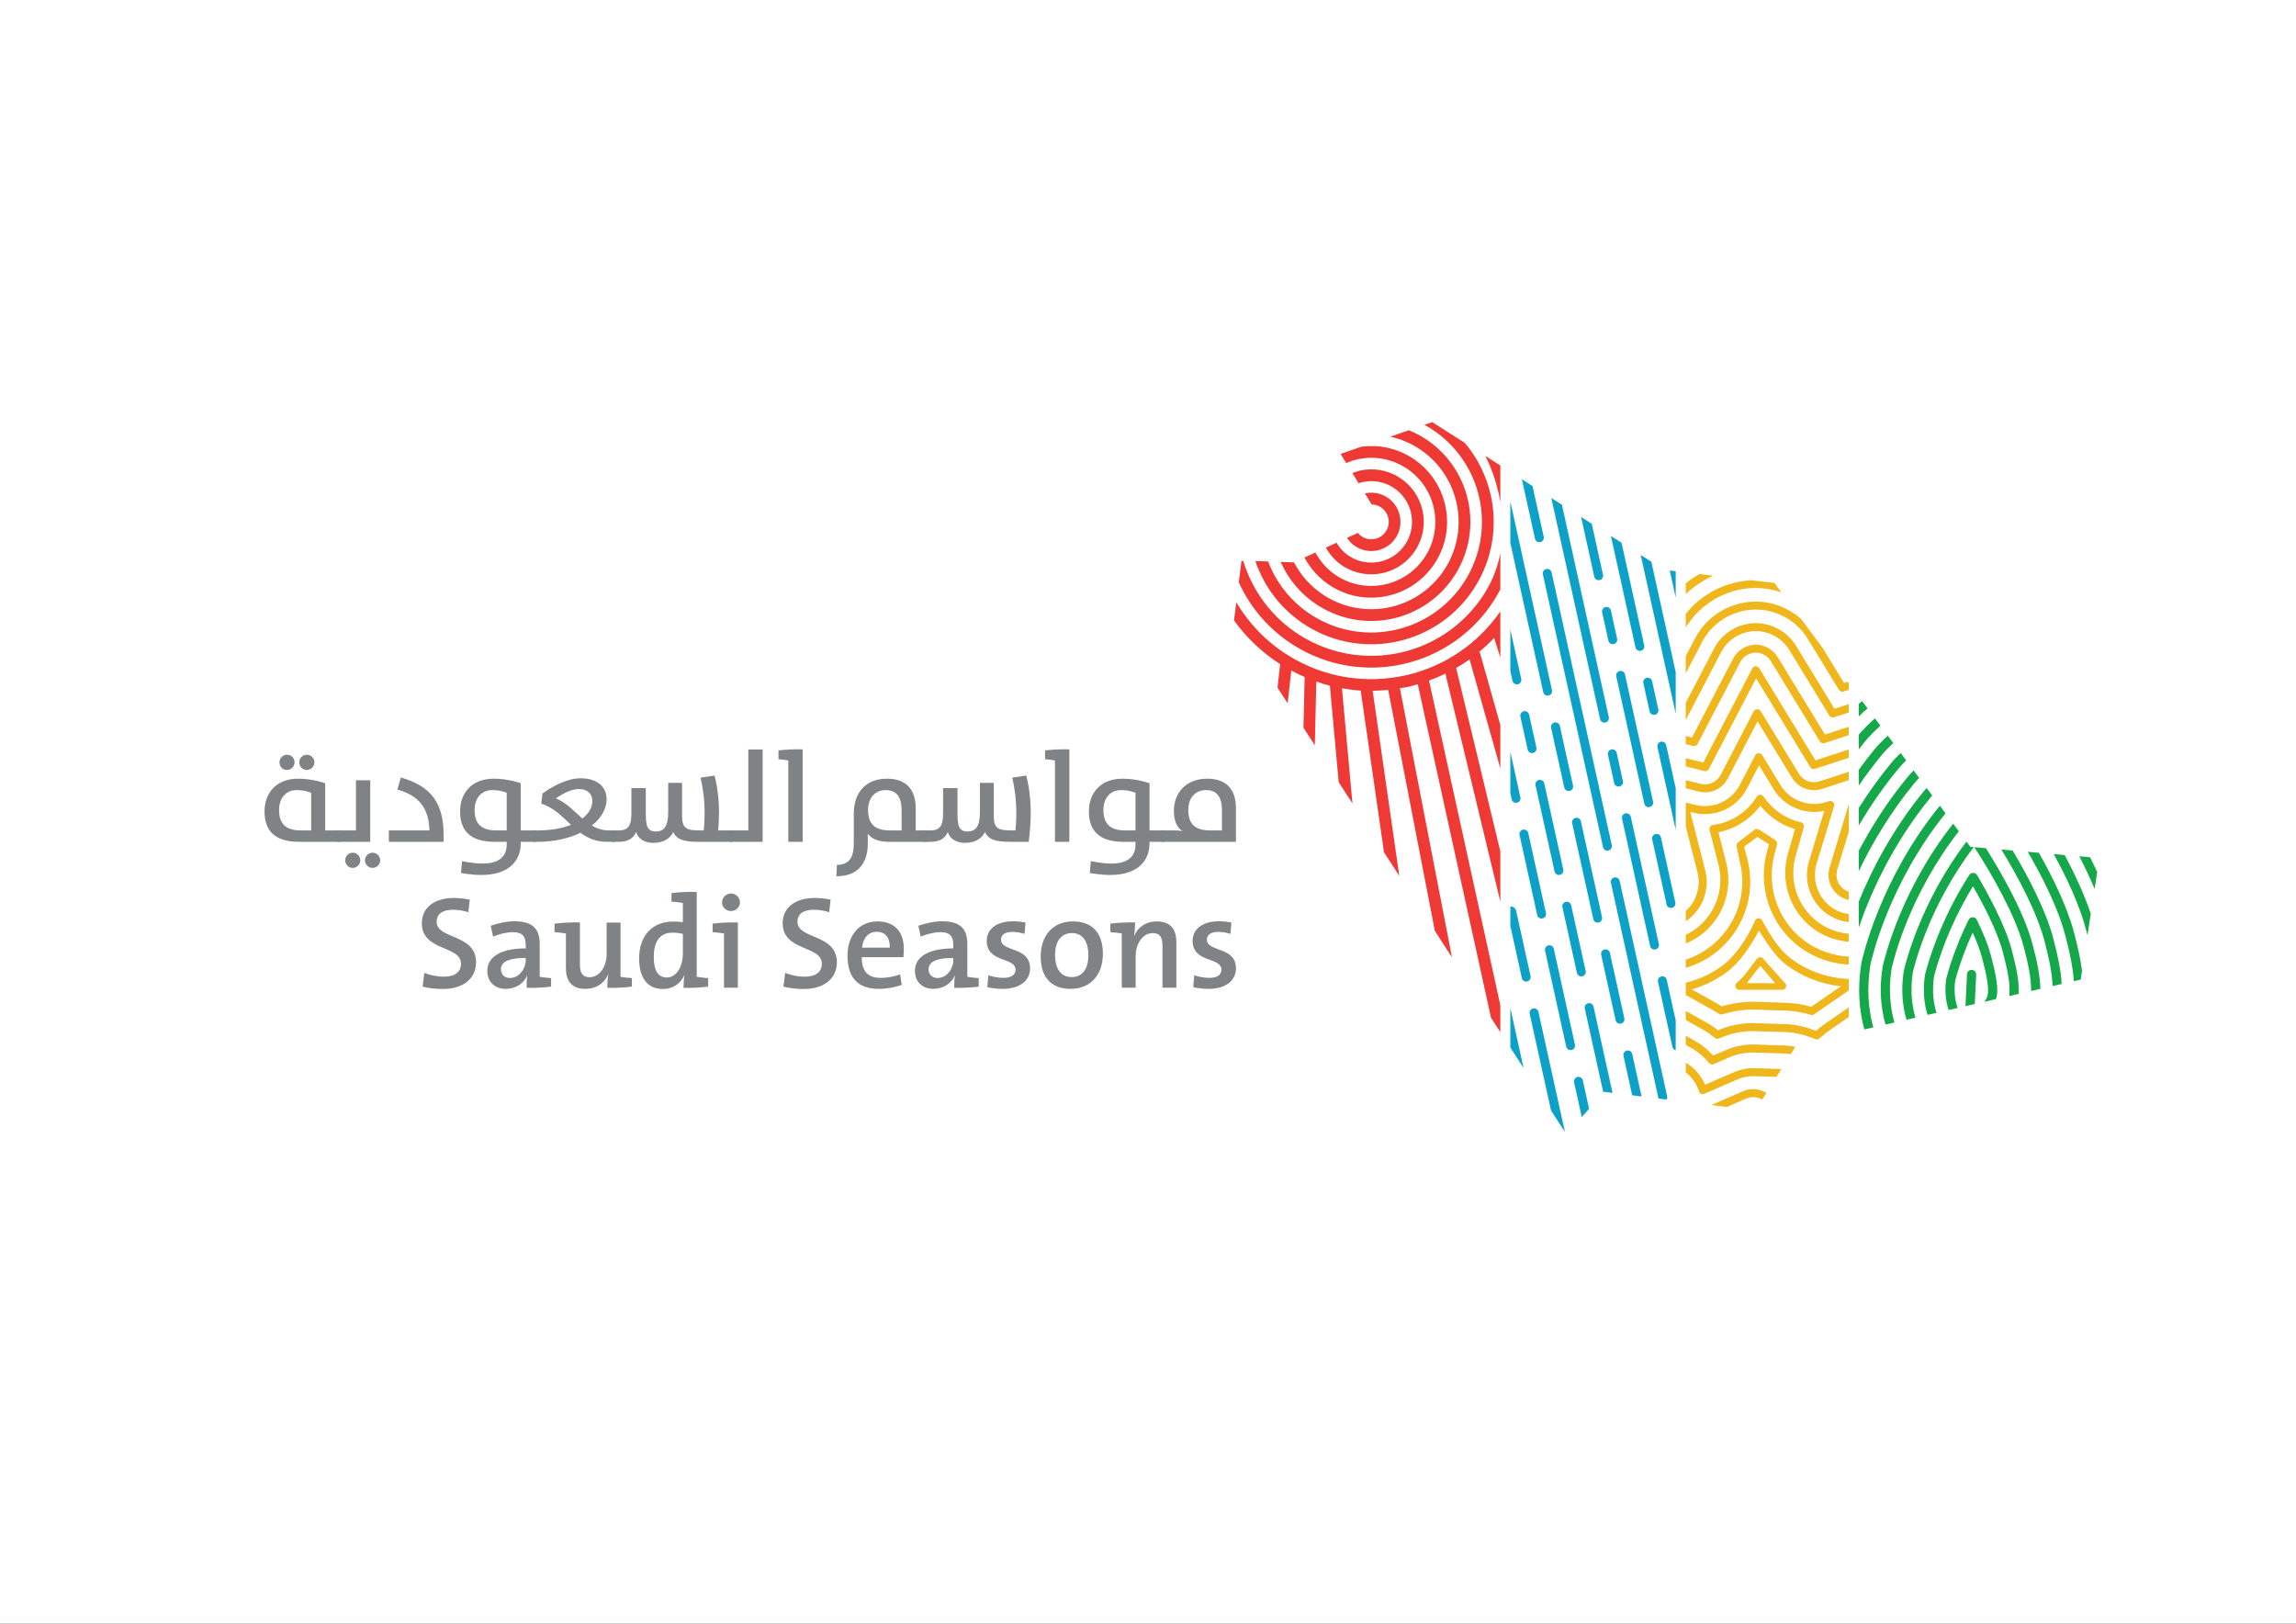 <?xml version="1.0" encoding="UTF-8"?>
<svg xmlns="http://www.w3.org/2000/svg" xmlns:xlink="http://www.w3.org/1999/xlink" width="841.89pt" height="595.276pt" viewBox="0 0 841.89 595.276" version="1.1">
<rect x="0" y="0" width="841.89" height="595.276" fill="#333333" stroke="none"/>
<g id="surface1">
<path style=" stroke:none;fill-rule:nonzero;fill:rgb(100%,100%,100%);fill-opacity:1;" d="M 0 595.277 L 841.891 595.277 L 841.891 0 L 0 0 Z M 0 595.277 "/>
<path style=" stroke:none;fill-rule:nonzero;fill:rgb(93.3%,22.4%,20.799%);fill-opacity:1;" d="M 493.621 169.75 C 494.898 169.207 496.215 168.75 497.562 168.438 C 503.406 167.082 509.781 167.973 515.281 171.418 C 520.777 174.855 524.355 180.191 525.707 186.055 C 527.043 191.902 526.172 198.285 522.734 203.781 C 519.293 209.281 513.93 212.852 508.09 214.207 C 502.23 215.551 495.859 214.668 490.367 211.227 C 486.824 209.012 484.18 205.965 482.312 202.543 L 478.316 204.387 C 480.523 208.543 483.801 212.199 488.082 214.883 C 494.578 218.945 502.117 219.996 509.039 218.395 C 515.98 216.809 522.305 212.566 526.379 206.062 C 530.445 199.555 531.5 192.016 529.887 185.078 C 528.305 178.156 524.066 171.836 517.566 167.762 C 511.867 164.199 505.387 162.945 499.211 163.762 L 491.566 166.414 "/>
<path style=" stroke:none;fill-rule:nonzero;fill:rgb(93.3%,22.4%,20.799%);fill-opacity:1;" d="M 479.016 229.367 C 489.512 235.938 501.691 237.633 512.883 235.055 C 524.078 232.48 534.289 225.637 540.867 215.129 C 547.441 204.625 549.133 192.445 546.555 181.254 C 544.973 174.383 541.77 167.887 537.105 162.367 L 525.164 154.758 L 522.262 155.762 C 522.965 156.148 523.664 156.504 524.352 156.93 C 533.844 162.875 540.039 172.105 542.352 182.215 C 544.676 192.328 543.156 203.348 537.207 212.844 C 531.266 222.336 522.027 228.527 511.906 230.852 C 501.809 233.191 490.793 231.656 481.301 225.715 C 473.523 220.852 468.023 213.785 464.984 205.844 L 460.297 205.676 C 460.309 205.691 460.312 205.711 460.316 205.723 L 460.508 205.82 L 460.355 205.816 C 463.562 215.238 469.906 223.668 479.016 229.367 "/>
<path style=" stroke:none;fill-rule:nonzero;fill:rgb(93.3%,22.4%,20.799%);fill-opacity:1;" d="M 547.867 233.879 L 550.137 241.055 L 550.137 224.152 C 541.68 236.352 529.301 244.398 515.746 247.512 C 501.367 250.824 485.73 248.656 472.23 240.207 C 464.188 235.172 457.855 228.457 453.312 220.824 L 452.594 226.609 L 452.59 226.609 L 452.488 227.434 L 452.57 227.562 C 457.004 233.715 462.645 239.145 469.406 243.477 L 468.445 252.102 L 472.152 257.836 L 473.492 245.832 C 475.102 246.703 476.73 247.484 478.387 248.195 L 477.945 266.793 L 482.113 273.238 L 482.664 249.883 C 484.316 250.449 485.973 250.973 487.648 251.398 L 490.867 286.766 L 495.918 294.57 L 492.066 252.332 C 494.352 252.734 496.648 253.039 498.945 253.184 L 507.477 312.445 L 513.09 321.117 L 503.32 253.238 C 505.227 253.227 507.129 253.113 509.02 252.926 L 526.129 341.27 L 532.406 350.984 L 513.309 252.328 C 514.445 252.133 515.594 251.977 516.719 251.715 C 517.777 251.473 518.816 251.133 519.859 250.828 L 546.719 373.117 L 550.137 378.395 L 550.137 368.531 L 523.992 249.504 C 526.035 248.766 528.031 247.906 529.988 246.953 L 550.137 330.574 L 550.137 312.129 L 533.938 244.891 C 535.621 243.918 537.266 242.867 538.855 241.73 L 550.137 281.73 L 550.137 265.82 L 542.715 239.508 C 542.656 239.297 542.539 239.129 542.43 238.953 C 544.328 237.379 546.152 235.699 547.867 233.879 "/>
<path style=" stroke:none;fill-rule:nonzero;fill:rgb(93.3%,22.4%,20.799%);fill-opacity:1;" d="M 519.812 164.18 C 527.305 168.867 532.188 176.148 534.023 184.141 C 535.867 192.125 534.656 200.809 529.961 208.309 C 525.27 215.801 517.988 220.691 509.996 222.527 C 502.012 224.359 493.324 223.152 485.836 218.469 C 480.824 215.332 477.02 211.035 474.473 206.16 L 474.426 206.184 L 469.586 206.008 C 472.422 212.434 477.141 218.105 483.551 222.117 C 492.047 227.434 501.898 228.805 510.965 226.723 C 520.02 224.633 528.297 219.102 533.621 210.594 C 538.941 202.094 540.309 192.23 538.227 183.172 C 536.137 174.109 530.594 165.848 522.102 160.527 C 520.312 159.41 518.465 158.508 516.586 157.734 L 509.793 160.094 C 513.246 160.863 516.633 162.191 519.812 164.18 "/>
<path style=" stroke:none;fill-rule:nonzero;fill:rgb(93.3%,22.4%,20.799%);fill-opacity:1;" d="M 497.148 200.391 C 499.598 201.922 502.422 202.336 505.047 201.781 C 505.098 201.773 505.164 201.762 505.219 201.746 C 507.891 201.137 510.332 199.508 511.898 197.004 C 513.43 194.555 513.84 191.723 513.277 189.094 C 513.27 189.031 513.258 188.977 513.246 188.922 C 512.629 186.25 511.004 183.816 508.504 182.254 C 506.051 180.723 503.211 180.297 500.598 180.855 C 500.555 180.863 500.512 180.875 500.465 180.879 L 502.961 184.938 C 504.074 184.965 505.195 185.258 506.219 185.902 C 507.715 186.836 508.688 188.297 509.047 189.883 L 509.086 190.016 C 509.41 191.574 509.156 193.258 508.242 194.715 C 507.309 196.207 505.855 197.191 504.25 197.551 L 504.125 197.582 C 502.562 197.902 500.887 197.652 499.434 196.742 C 498.828 196.363 498.336 195.883 497.902 195.359 L 493.91 197.199 C 494.73 198.445 495.805 199.551 497.148 200.391 "/>
<path style=" stroke:none;fill-rule:nonzero;fill:rgb(93.3%,22.4%,20.799%);fill-opacity:1;" d="M 474.48 236.613 C 486.973 244.43 501.48 246.453 514.801 243.391 C 528.117 240.312 540.285 232.176 548.113 219.664 C 548.855 218.477 549.5 217.254 550.137 216.031 L 550.137 202.77 C 549.172 207.785 547.379 212.707 544.453 217.375 C 537.258 228.875 526.078 236.367 513.836 239.188 C 501.574 241.996 488.254 240.148 476.766 232.961 C 466.328 226.426 459.238 216.617 455.895 205.699 L 455.215 205.68 L 454.234 213.5 C 458.426 222.703 465.254 230.84 474.48 236.613 "/>
<path style=" stroke:none;fill-rule:nonzero;fill:rgb(93.3%,22.4%,20.799%);fill-opacity:1;" d="M 550.137 184.121 L 550.137 170.664 L 548.988 169.934 L 544.633 167.156 C 546.801 171.41 548.387 175.965 549.469 180.633 C 549.734 181.785 549.934 182.953 550.137 184.121 "/>
<path style=" stroke:none;fill-rule:nonzero;fill:rgb(93.3%,22.4%,20.799%);fill-opacity:1;" d="M 513.039 175.008 C 508.523 172.18 503.309 171.461 498.504 172.562 L 498.504 172.566 L 498.5 172.57 C 497.605 172.777 496.746 173.113 495.891 173.441 L 498.188 177.18 C 498.617 177.039 499.031 176.855 499.469 176.758 L 499.473 176.766 C 503.203 175.914 507.242 176.469 510.746 178.664 C 514.238 180.848 516.523 184.242 517.379 187.965 L 517.375 187.973 C 518.23 191.695 517.68 195.754 515.484 199.246 C 513.301 202.742 509.891 205.016 506.168 205.879 L 506.039 205.914 C 502.344 206.715 498.355 206.148 494.902 203.984 C 492.824 202.688 491.238 200.938 490.066 198.973 L 486.16 200.773 C 487.684 203.469 489.805 205.871 492.613 207.637 C 497.062 210.414 502.203 211.148 506.945 210.098 C 507.016 210.098 507.07 210.086 507.137 210.074 C 511.945 208.977 516.309 206.031 519.129 201.527 C 521.949 197.023 522.688 191.809 521.578 187.004 L 521.566 187.004 L 521.566 186.996 C 520.465 182.199 517.531 177.816 513.039 175.008 "/>
<path style=" stroke:none;fill-rule:nonzero;fill:rgb(5.499%,63.1%,78.4%);fill-opacity:1;" d="M 587.469 224.508 L 589.754 234.871 C 589.949 235.758 590.824 236.316 591.711 236.121 C 592.598 235.926 593.156 235.051 592.961 234.164 L 590.676 223.801 C 590.48 222.918 589.605 222.359 588.715 222.555 C 587.832 222.75 587.273 223.625 587.469 224.508 "/>
<path style=" stroke:none;fill-rule:nonzero;fill:rgb(5.499%,63.1%,78.4%);fill-opacity:1;" d="M 589.598 276.715 L 591.883 287.078 C 592.074 287.961 592.957 288.52 593.84 288.324 C 594.727 288.129 595.281 287.254 595.086 286.367 L 592.805 276.008 C 592.605 275.121 591.734 274.562 590.844 274.758 C 589.961 274.953 589.402 275.828 589.598 276.715 "/>
<path style=" stroke:none;fill-rule:nonzero;fill:rgb(5.499%,63.1%,78.4%);fill-opacity:1;" d="M 565.73 210.57 L 587.793 310.57 C 587.988 311.449 588.863 312.012 589.75 311.816 C 590.637 311.621 591.195 310.746 591.004 309.863 L 568.938 209.863 C 568.742 208.98 567.863 208.422 566.98 208.613 C 566.094 208.812 565.535 209.688 565.73 210.57 "/>
<path style=" stroke:none;fill-rule:nonzero;fill:rgb(5.499%,63.1%,78.4%);fill-opacity:1;" d="M 586.711 263.629 C 586.906 264.512 587.781 265.07 588.664 264.875 C 589.551 264.68 590.105 263.805 589.914 262.922 L 572.734 185.066 L 568.824 182.574 "/>
<path style=" stroke:none;fill-rule:nonzero;fill:rgb(5.499%,63.1%,78.4%);fill-opacity:1;" d="M 562.844 197.484 C 563.039 198.367 563.914 198.93 564.801 198.73 C 565.688 198.535 566.242 197.66 566.051 196.777 L 561.945 178.191 L 558.035 175.703 "/>
<path style=" stroke:none;fill-rule:nonzero;fill:rgb(5.499%,63.1%,78.4%);fill-opacity:1;" d="M 584.578 211.422 C 584.773 212.309 585.648 212.867 586.535 212.672 C 587.426 212.477 587.98 211.602 587.785 210.715 L 583.664 192.027 L 579.75 189.531 "/>
<path style=" stroke:none;fill-rule:nonzero;fill:rgb(5.499%,63.1%,78.4%);fill-opacity:1;" d="M 564.297 285.945 C 563.41 286.141 562.852 287.016 563.043 287.898 L 570.016 319.492 C 570.211 320.379 571.09 320.934 571.973 320.738 C 572.859 320.543 573.414 319.668 573.223 318.785 L 566.25 287.191 C 566.055 286.309 565.18 285.75 564.297 285.945 "/>
<path style=" stroke:none;fill-rule:nonzero;fill:rgb(5.499%,63.1%,78.4%);fill-opacity:1;" d="M 580.176 357.914 C 581.059 357.719 581.617 356.844 581.422 355.957 L 576.105 331.871 C 575.91 330.988 575.035 330.43 574.152 330.625 C 573.27 330.82 572.703 331.695 572.902 332.578 L 578.219 356.664 C 578.414 357.551 579.289 358.109 580.176 357.914 "/>
<path style=" stroke:none;fill-rule:nonzero;fill:rgb(5.499%,63.1%,78.4%);fill-opacity:1;" d="M 608.07 260.094 L 605.781 249.73 C 605.586 248.848 604.711 248.289 603.828 248.484 C 602.941 248.68 602.383 249.555 602.578 250.438 L 604.863 260.801 C 605.059 261.688 605.941 262.242 606.82 262.051 C 607.711 261.852 608.266 260.977 608.07 260.094 "/>
<path style=" stroke:none;fill-rule:nonzero;fill:rgb(5.499%,63.1%,78.4%);fill-opacity:1;" d="M 606.145 293.922 L 595.844 247.25 C 595.648 246.367 594.773 245.809 593.891 246.004 C 593.008 246.199 592.445 247.074 592.641 247.957 L 602.938 294.629 C 603.133 295.512 604.008 296.07 604.895 295.875 C 605.781 295.68 606.34 294.805 606.145 293.922 "/>
<path style=" stroke:none;fill-rule:nonzero;fill:rgb(5.499%,63.1%,78.4%);fill-opacity:1;" d="M 595.609 373.312 L 590.316 349.332 C 590.121 348.449 589.246 347.891 588.363 348.086 C 587.477 348.281 586.918 349.156 587.113 350.039 L 592.402 374.02 C 592.598 374.902 593.48 375.461 594.359 375.266 L 594.363 375.266 C 595.246 375.07 595.805 374.195 595.609 373.312 "/>
<path style=" stroke:none;fill-rule:nonzero;fill:rgb(5.499%,63.1%,78.4%);fill-opacity:1;" d="M 596.02 298.207 C 595.137 298.402 594.578 299.277 594.77 300.16 L 605.07 346.832 C 605.262 347.723 606.141 348.281 607.023 348.082 C 607.91 347.887 608.469 347.012 608.27 346.125 L 597.973 299.453 C 597.777 298.57 596.902 298.012 596.02 298.207 "/>
<path style=" stroke:none;fill-rule:nonzero;fill:rgb(5.499%,63.1%,78.4%);fill-opacity:1;" d="M 577.5 382.988 L 569.746 347.84 C 569.551 346.953 568.676 346.395 567.785 346.59 C 566.902 346.785 566.344 347.66 566.539 348.547 L 574.293 383.695 C 574.488 384.578 575.367 385.137 576.254 384.941 C 577.137 384.746 577.695 383.871 577.5 382.988 "/>
<path style=" stroke:none;fill-rule:nonzero;fill:rgb(5.499%,63.1%,78.4%);fill-opacity:1;" d="M 594.59 198.988 L 590.68 196.5 L 599.691 237.352 C 599.891 238.234 600.766 238.797 601.648 238.598 C 602.531 238.406 603.094 237.527 602.898 236.645 "/>
<path style=" stroke:none;fill-rule:nonzero;fill:rgb(5.499%,63.1%,78.4%);fill-opacity:1;" d="M 560.691 261.996 C 560.496 261.109 559.621 260.551 558.738 260.746 C 557.848 260.941 557.289 261.816 557.484 262.703 L 560.16 274.816 C 560.352 275.699 561.23 276.258 562.113 276.062 C 563 275.867 563.559 274.992 563.363 274.109 "/>
<path style=" stroke:none;fill-rule:nonzero;fill:rgb(5.499%,63.1%,78.4%);fill-opacity:1;" d="M 575.539 289.969 C 576.426 289.773 576.984 288.898 576.789 288.016 L 571.965 266.129 C 571.766 265.242 570.891 264.684 570.004 264.883 C 569.117 265.074 568.562 265.949 568.758 266.836 L 573.586 288.723 C 573.781 289.605 574.656 290.164 575.539 289.969 "/>
<path style=" stroke:none;fill-rule:nonzero;fill:rgb(5.499%,63.1%,78.4%);fill-opacity:1;" d="M 557.18 306.129 L 563.652 335.461 C 563.848 336.344 564.723 336.906 565.605 336.711 C 566.492 336.516 567.055 335.641 566.859 334.754 L 560.387 305.422 C 560.191 304.535 559.309 303.98 558.43 304.176 L 558.426 304.176 C 557.543 304.367 556.984 305.242 557.18 306.129 "/>
<path style=" stroke:none;fill-rule:nonzero;fill:rgb(5.499%,63.1%,78.4%);fill-opacity:1;" d="M 586.184 338.203 C 587.066 338.008 587.625 337.133 587.43 336.25 L 579.68 301.102 C 579.48 300.215 578.605 299.652 577.723 299.852 C 576.836 300.047 576.277 300.922 576.473 301.809 L 584.23 336.957 C 584.422 337.84 585.297 338.398 586.184 338.203 "/>
<path style=" stroke:none;fill-rule:nonzero;fill:rgb(5.499%,63.1%,78.4%);fill-opacity:1;" d="M 580.387 396.074 C 580.188 395.191 579.316 394.633 578.43 394.828 C 577.539 395.023 576.988 395.898 577.18 396.781 L 579.996 409.539 L 582.68 406.473 "/>
<path style=" stroke:none;fill-rule:nonzero;fill:rgb(5.499%,63.1%,78.4%);fill-opacity:1;" d="M 605.516 205.949 L 601.605 203.461 L 614.449 261.676 L 614.449 246.445 Z M 605.516 205.949 "/>
<path style=" stroke:none;fill-rule:nonzero;fill:rgb(5.499%,63.1%,78.4%);fill-opacity:1;" d="M 609.031 307.008 C 608.836 306.125 607.961 305.566 607.078 305.762 C 606.188 305.957 605.629 306.832 605.824 307.715 L 611.094 331.586 C 611.289 332.473 612.164 333.031 613.047 332.836 C 613.934 332.641 614.496 331.766 614.301 330.883 "/>
<path style=" stroke:none;fill-rule:nonzero;fill:rgb(5.499%,63.1%,78.4%);fill-opacity:1;" d="M 610.957 273.18 C 610.762 272.297 609.887 271.738 609.004 271.934 C 608.117 272.129 607.562 273.004 607.75 273.887 L 614.445 304.238 L 614.445 289.008 "/>
<path style=" stroke:none;fill-rule:nonzero;fill:rgb(5.499%,63.1%,78.4%);fill-opacity:1;" d="M 611.305 401.887 L 593.887 322.945 C 593.691 322.059 592.82 321.5 591.93 321.695 C 591.047 321.891 590.488 322.766 590.684 323.652 L 608.098 402.594 C 608.109 402.648 608.152 402.695 608.164 402.75 L 611.09 403.109 C 611.309 402.758 611.402 402.324 611.305 401.887 "/>
<path style=" stroke:none;fill-rule:nonzero;fill:rgb(5.499%,63.1%,78.4%);fill-opacity:1;" d="M 609.203 357.965 C 608.32 358.16 607.762 359.035 607.957 359.918 L 613.219 383.789 C 613.359 384.426 613.855 384.879 614.449 385.02 L 614.449 374.125 L 611.156 359.211 C 610.965 358.328 610.09 357.77 609.203 357.965 "/>
<path style=" stroke:none;fill-rule:nonzero;fill:rgb(5.499%,63.1%,78.4%);fill-opacity:1;" d="M 614.445 219.117 L 614.445 209.43 L 612.25 209.168 "/>
<path style=" stroke:none;fill-rule:nonzero;fill:rgb(5.499%,63.1%,78.4%);fill-opacity:1;" d="M 554.598 249.617 C 554.793 250.5 555.668 251.059 556.555 250.863 C 557.441 250.668 558 249.793 557.805 248.91 L 553.812 230.816 L 553.812 246.047 "/>
<path style=" stroke:none;fill-rule:nonzero;fill:rgb(5.499%,63.1%,78.4%);fill-opacity:1;" d="M 554.293 293.043 C 554.488 293.926 555.363 294.484 556.246 294.289 C 557.133 294.094 557.691 293.219 557.5 292.336 L 553.809 275.629 L 553.809 290.859 "/>
<path style=" stroke:none;fill-rule:nonzero;fill:rgb(5.499%,63.1%,78.4%);fill-opacity:1;" d="M 598.496 386.398 C 598.301 385.512 597.426 384.957 596.539 385.152 C 595.656 385.348 595.098 386.223 595.289 387.105 L 598.48 401.555 L 601.934 401.977 "/>
<path style=" stroke:none;fill-rule:nonzero;fill:rgb(5.499%,63.1%,78.4%);fill-opacity:1;" d="M 559.973 359.824 C 560.859 359.633 561.422 358.758 561.227 357.871 L 555.934 333.906 C 555.715 332.91 554.797 332.285 553.812 332.355 L 553.812 339.508 L 558.02 358.578 C 558.215 359.465 559.09 360.023 559.973 359.824 "/>
<path style=" stroke:none;fill-rule:nonzero;fill:rgb(5.499%,63.1%,78.4%);fill-opacity:1;" d="M 565.867 253.75 C 566.062 254.633 566.938 255.191 567.824 254.996 C 568.715 254.801 569.266 253.926 569.074 253.043 L 553.812 183.867 L 553.812 199.098 "/>
<path style=" stroke:none;fill-rule:nonzero;fill:rgb(5.499%,63.1%,78.4%);fill-opacity:1;" d="M 584.312 369.043 C 584.113 368.16 583.242 367.602 582.355 367.797 C 581.465 367.992 580.91 368.867 581.105 369.754 L 587.895 400.516 L 588.105 400.27 L 591.285 400.664 "/>
<path style=" stroke:none;fill-rule:nonzero;fill:rgb(5.499%,63.1%,78.4%);fill-opacity:1;" d="M 564.109 370.957 C 563.914 370.074 563.039 369.516 562.156 369.711 C 561.266 369.906 560.715 370.781 560.902 371.664 L 568.734 407.145 L 573.836 415.027 "/>
<path style=" stroke:none;fill-rule:nonzero;fill:rgb(5.499%,63.1%,78.4%);fill-opacity:1;" d="M 553.812 369.551 L 553.812 384.074 L 558.672 391.594 "/>
<path style=" stroke:none;fill-rule:nonzero;fill:rgb(8.199%,65.9%,28.999%);fill-opacity:1;" d="M 684.789 259.715 L 682.781 257.008 C 682.375 257.355 681.973 257.699 681.574 258.059 L 681.574 262.656 C 682.609 261.621 683.695 260.664 684.789 259.715 "/>
<path style=" stroke:none;fill-rule:nonzero;fill:rgb(8.199%,65.9%,28.999%);fill-opacity:1;" d="M 681.574 274.727 C 682.32 273.785 683.023 272.836 683.797 271.895 C 685.551 269.77 687.488 267.863 689.512 266.066 L 687.504 263.363 C 685.406 265.207 683.402 267.172 681.574 269.344 "/>
<path style=" stroke:none;fill-rule:nonzero;fill:rgb(8.199%,65.9%,28.999%);fill-opacity:1;" d="M 681.574 282.188 L 681.574 287.988 C 684.129 284.297 686.875 280.586 689.895 276.914 C 691.234 275.289 692.703 273.82 694.234 272.426 L 692.219 269.715 C 690.48 271.285 688.812 272.941 687.297 274.777 C 685.273 277.234 683.391 279.707 681.574 282.188 "/>
<path style=" stroke:none;fill-rule:nonzero;fill:rgb(8.199%,65.9%,28.999%);fill-opacity:1;" d="M 681.574 296.207 L 681.574 302.656 C 685.582 295.863 690.32 288.836 695.996 281.938 C 696.922 280.816 697.914 279.77 698.953 278.777 L 696.941 276.07 C 695.695 277.234 694.496 278.465 693.398 279.801 C 688.918 285.242 685.02 290.766 681.574 296.207 "/>
<path style=" stroke:none;fill-rule:nonzero;fill:rgb(8.199%,65.9%,28.999%);fill-opacity:1;" d="M 768.051 325.898 L 769 319.73 C 768.148 317.879 767.27 316.059 766.371 314.27 L 762.434 313.926 C 764.41 317.766 766.34 321.809 768.051 325.898 "/>
<path style=" stroke:none;fill-rule:nonzero;fill:rgb(8.199%,65.9%,28.999%);fill-opacity:1;" d="M 681.574 319.348 C 686.383 309.336 693.043 297.969 702.098 286.961 C 702.609 286.344 703.168 285.77 703.723 285.199 L 701.688 282.461 C 700.93 283.215 700.188 283.988 699.5 284.824 C 692.012 293.918 686.152 303.254 681.574 311.914 "/>
<path style=" stroke:none;fill-rule:nonzero;fill:rgb(8.199%,65.9%,28.999%);fill-opacity:1;" d="M 753.062 313.113 C 757.766 321.691 762.566 331.816 764.98 341.094 C 765.137 341.688 765.285 342.293 765.434 342.891 L 766.648 335.004 C 764.195 327.699 760.664 320.188 757.066 313.465 "/>
<path style=" stroke:none;fill-rule:nonzero;fill:rgb(8.199%,65.9%,28.999%);fill-opacity:1;" d="M 681.574 340.051 C 685.578 328.379 693.598 309.723 708.199 291.988 C 708.297 291.867 708.414 291.766 708.512 291.648 L 706.473 288.902 C 706.184 289.219 705.875 289.512 705.602 289.848 C 693.859 304.105 686.273 318.98 681.574 330.5 "/>
<path style=" stroke:none;fill-rule:nonzero;fill:rgb(8.199%,65.9%,28.999%);fill-opacity:1;" d="M 685.785 354.031 C 685.801 353.938 685.871 353.523 685.887 353.453 C 686.141 352.266 692.262 324.434 713.371 298.195 L 711.297 295.391 C 689.234 322.457 682.855 351.523 682.594 352.754 C 682.582 352.812 682.469 353.461 682.469 353.461 C 682.461 353.473 682.461 353.48 682.457 353.496 C 681.031 362.688 681.77 370.645 683.605 377.406 L 686.895 376.648 C 685.141 370.266 684.43 362.742 685.785 354.031 "/>
<path style=" stroke:none;fill-rule:nonzero;fill:rgb(8.199%,65.9%,28.999%);fill-opacity:1;" d="M 747.617 312.641 L 743.527 312.289 C 748.723 321.207 754.648 332.781 757.336 343.086 C 758.781 348.648 760.043 354.156 760.438 359.707 L 762.934 359.133 L 763.109 358 L 762.867 357.941 L 763.109 357.996 L 763.434 355.879 C 762.828 351.312 761.777 346.789 760.594 342.234 C 758.027 332.391 752.617 321.453 747.617 312.641 "/>
<path style=" stroke:none;fill-rule:nonzero;fill:rgb(8.199%,65.9%,28.999%);fill-opacity:1;" d="M 693.578 355.34 L 693.637 354.996 C 694.281 352.098 700.016 328.184 718.254 304.762 L 716.176 301.965 C 696.961 326.289 690.973 351.445 690.344 354.305 C 690.34 354.328 690.336 354.348 690.328 354.371 L 690.262 354.762 C 690.262 354.773 690.254 354.789 690.254 354.805 C 689.016 362.859 689.73 369.766 691.363 375.617 L 694.645 374.863 C 693.094 369.391 692.414 362.914 693.578 355.34 "/>
<path style=" stroke:none;fill-rule:nonzero;fill:rgb(8.199%,65.9%,28.999%);fill-opacity:1;" d="M 737.988 311.805 L 733.84 311.441 C 739.879 321.289 746.926 334.465 749.688 345.078 C 751.18 350.824 752.43 356.227 752.637 361.504 L 755.969 360.738 C 755.672 355.383 754.438 349.961 752.945 344.23 C 750.289 334.02 743.848 321.598 737.988 311.805 "/>
<path style=" stroke:none;fill-rule:nonzero;fill:rgb(8.199%,65.9%,28.999%);fill-opacity:1;" d="M 744.762 363.32 L 748.148 362.539 C 748.074 357.492 746.852 352.188 745.301 346.223 C 743.785 340.414 740.75 333.215 736.273 324.824 C 733.312 319.277 730.367 314.418 728.172 310.953 L 723.934 310.586 C 730.816 321.105 739.203 336.188 742.039 347.07 C 743.613 353.098 744.816 358.395 744.762 363.32 "/>
<path style=" stroke:none;fill-rule:nonzero;fill:rgb(8.199%,65.9%,28.999%);fill-opacity:1;" d="M 701.375 356.637 L 701.383 356.574 C 701.988 353.922 707.359 332.039 723.73 310.566 L 722.484 310.457 L 721.062 308.551 C 704.211 330.672 698.68 353.285 698.094 355.855 C 698.09 355.879 698.086 355.902 698.078 355.922 L 698.059 356.047 C 698.059 356.066 698.051 356.086 698.047 356.105 C 697 363.008 697.637 368.902 699.066 373.844 L 702.348 373.09 C 701.008 368.527 700.402 363.066 701.375 356.637 "/>
<path style=" stroke:none;fill-rule:nonzero;fill:rgb(8.199%,65.9%,28.999%);fill-opacity:1;" d="M 709.148 358.086 C 709.641 356.043 713.445 341.215 723.449 324.941 C 727.145 331.383 732.375 341.316 734.395 349.062 C 736.051 355.43 737.273 360.785 736.738 365.168 L 740.195 364.371 C 740.48 359.699 739.258 354.387 737.652 348.215 C 735.258 339.031 728.672 327.125 724.957 320.844 C 724.66 320.336 724.121 320.016 723.539 320.012 L 723.504 320.012 C 722.938 320.012 722.402 320.297 722.09 320.781 C 711.074 337.809 706.711 353.953 705.941 357.023 C 705.887 357.301 705.836 357.566 705.785 357.84 C 705.016 363.418 705.586 368.141 706.77 372.066 L 710.062 371.312 C 708.934 367.703 708.398 363.312 709.148 358.086 "/>
<path style=" stroke:none;fill-rule:nonzero;fill:rgb(8.199%,65.9%,28.999%);fill-opacity:1;" d="M 716.922 359.57 C 717.469 357.418 719.336 350.645 723.344 341.902 C 724.938 345.438 726.094 348.562 726.746 351.055 C 728.27 356.906 729.566 362.383 728.723 365.16 C 728.578 365.641 728.27 366.34 727.617 367.27 L 731.879 366.285 C 731.895 366.234 731.934 366.18 731.949 366.133 C 733.047 362.512 731.777 357.016 730.004 350.211 C 729.098 346.719 727.367 342.348 724.863 337.227 C 724.586 336.652 724 336.285 723.359 336.281 L 723.355 336.281 C 722.715 336.281 722.129 336.645 721.84 337.219 C 716.562 347.922 714.223 356.477 713.633 358.844 C 713.617 358.91 713.605 358.973 713.594 359.031 C 713 363.539 713.527 367.258 714.52 370.285 L 717.816 369.527 C 716.902 366.895 716.402 363.605 716.922 359.57 "/>
<path style=" stroke:none;fill-rule:nonzero;fill:rgb(8.199%,65.9%,28.999%);fill-opacity:1;" d="M 723.02 355.562 C 722.094 355.52 721.301 356.238 721.254 357.164 L 720.688 368.863 L 724.102 368.074 L 724.621 357.324 C 724.664 356.395 723.945 355.609 723.02 355.562 "/>
<path style=" stroke:none;fill-rule:nonzero;fill:rgb(93.7%,71.799%,10.599%);fill-opacity:1;" d="M 654.504 360.336 C 654.32 360.168 654.141 360.012 653.973 359.828 L 646.449 351.391 C 646.16 351.09 645.758 350.922 645.344 350.941 C 644.922 350.953 644.531 351.145 644.266 351.469 C 641.965 354.25 639.812 357.934 636.883 360.262 C 636.359 360.672 636.16 361.359 636.402 361.969 C 636.648 362.586 637.277 362.949 637.93 362.879 L 653.469 362.867 C 654.137 362.891 654.727 362.469 654.914 361.836 C 655.082 361.289 654.91 360.707 654.504 360.336 M 640.516 360.434 C 645.41 354.188 644.086 355.66 645.426 354.148 C 647.16 355.859 645.598 354.301 650.902 360.465 "/>
<path style=" stroke:none;fill-rule:nonzero;fill:rgb(93.7%,71.799%,10.599%);fill-opacity:1;" d="M 628.176 211.059 L 623.109 210.461 C 621.371 211.48 619.695 212.598 618.129 213.859 L 618.129 217.762 C 621.117 215.02 624.484 212.73 628.176 211.059 "/>
<path style=" stroke:none;fill-rule:nonzero;fill:rgb(93.7%,71.799%,10.599%);fill-opacity:1;" d="M 618.129 225.02 L 618.129 230.07 C 623.387 221.449 632.629 215.934 642.809 215.586 C 643.047 215.578 643.414 215.574 643.82 215.574 C 647.035 215.574 650.176 216.156 653.172 217.141 L 650.637 213.727 L 650.637 213.723 L 650.449 213.703 L 642.203 212.727 C 632.707 213.191 623.992 217.758 618.129 225.02 "/>
<path style=" stroke:none;fill-rule:nonzero;fill:rgb(93.7%,71.799%,10.599%);fill-opacity:1;" d="M 642.969 220.57 C 633.91 220.879 625.684 226.059 621.5 234.094 L 618.125 240.562 L 618.125 246.871 L 624.082 235.445 C 627.785 228.34 635.062 223.754 643.074 223.484 C 643.266 223.48 643.516 223.477 643.82 223.477 C 651.52 223.477 658.793 227.555 662.809 234.133 L 674.262 252.895 C 674.613 253.473 675.32 253.73 675.961 253.523 L 677.898 252.891 L 677.898 250.434 L 677.531 249.945 L 676.152 250.395 L 668.23 237.418 L 660.398 226.879 C 655.855 222.898 649.969 220.559 643.82 220.559 C 643.469 220.559 643.191 220.562 642.969 220.57 "/>
<path style=" stroke:none;fill-rule:nonzero;fill:rgb(93.7%,71.799%,10.599%);fill-opacity:1;" d="M 658.551 236.727 C 655.438 231.629 649.793 228.457 643.82 228.457 C 643.617 228.457 643.414 228.465 643.23 228.469 C 637.023 228.68 631.379 232.234 628.508 237.746 L 618.125 257.668 L 618.125 263.766 C 618.191 263.684 618.293 263.652 618.344 263.559 L 631.09 239.094 C 633.48 234.512 638.168 231.559 643.34 231.383 C 643.488 231.375 643.656 231.375 643.82 231.375 C 648.781 231.375 653.477 234.012 656.062 238.25 L 670.777 262.348 C 671.125 262.922 671.828 263.184 672.469 262.973 L 677.898 261.207 L 677.898 258.137 L 672.66 259.844 "/>
<path style=" stroke:none;fill-rule:nonzero;fill:rgb(93.7%,71.799%,10.599%);fill-opacity:1;" d="M 651.805 240.844 C 650.117 238.082 647.055 236.363 643.816 236.363 C 643.707 236.363 643.602 236.363 643.5 236.367 C 640.129 236.48 637.074 238.406 635.516 241.398 L 620.414 270.383 L 618.129 269.809 L 618.129 272.816 L 620.816 273.488 C 621.473 273.656 622.152 273.352 622.465 272.75 L 638.102 242.742 C 639.172 240.688 641.281 239.359 643.602 239.281 C 645.906 239.199 648.117 240.398 649.316 242.367 L 667.285 271.797 C 667.637 272.371 668.336 272.633 668.977 272.426 L 677.898 269.516 L 677.898 266.449 L 669.172 269.297 "/>
<path style=" stroke:none;fill-rule:nonzero;fill:rgb(93.7%,71.799%,10.599%);fill-opacity:1;" d="M 645.059 244.965 C 644.785 244.516 644.289 244.254 643.766 244.266 C 643.242 244.285 642.766 244.582 642.523 245.047 L 624.539 279.57 L 618.125 277.957 L 618.125 280.965 L 624.941 282.68 C 625.594 282.848 626.277 282.539 626.59 281.941 L 643.914 248.688 L 663.797 281.246 C 664.145 281.824 664.848 282.086 665.492 281.875 L 677.895 277.828 L 677.895 274.762 L 665.68 278.742 "/>
<path style=" stroke:none;fill-rule:nonzero;fill:rgb(93.7%,71.799%,10.599%);fill-opacity:1;" d="M 665.152 286.773 C 662.91 286.773 660.789 285.586 659.621 283.668 L 645.609 260.711 C 645.328 260.258 644.832 259.992 644.305 260.012 C 643.773 260.027 643.301 260.324 643.055 260.797 L 630.93 284.066 C 629.809 286.219 627.605 287.555 625.184 287.555 C 624.648 287.555 624.113 287.488 623.598 287.359 L 618.125 285.98 L 618.125 289 L 622.883 290.203 C 623.633 290.395 624.406 290.488 625.184 290.488 C 628.703 290.488 631.898 288.551 633.527 285.422 L 644.453 264.453 L 657.117 285.195 C 658.816 287.977 661.895 289.703 665.152 289.703 C 666.145 289.703 667.129 289.551 668.074 289.238 L 677.895 286.035 L 677.895 282.953 L 667.164 286.449 C 666.512 286.664 665.84 286.773 665.152 286.773 "/>
<path style=" stroke:none;fill-rule:nonzero;fill:rgb(93.7%,71.799%,10.599%);fill-opacity:1;" d="M 642.875 399.281 C 641.582 399.281 640.32 399.543 639.129 400.059 L 627.449 405.133 L 633.184 405.84 L 640.293 402.75 C 641.117 402.395 641.98 402.215 642.875 402.215 C 644.043 402.215 645.172 402.539 646.16 403.121 L 647.715 400.648 C 646.262 399.773 644.602 399.281 642.875 399.281 "/>
<path style=" stroke:none;fill-rule:nonzero;fill:rgb(93.7%,71.799%,10.599%);fill-opacity:1;" d="M 674.211 328.277 C 675.32 329.109 676.57 329.652 677.898 329.938 L 677.898 326.918 C 677.215 326.699 676.562 326.379 675.977 325.938 C 673.812 324.305 672.887 321.469 673.672 318.879 L 677.898 304.945 L 677.898 294.832 L 670.867 318.023 C 669.727 321.789 671.07 325.91 674.211 328.277 "/>
<path style=" stroke:none;fill-rule:nonzero;fill:rgb(93.7%,71.799%,10.599%);fill-opacity:1;" d="M 635.941 393.023 L 625.207 397.68 C 623.777 394.297 621.297 391.492 618.129 389.586 L 618.129 393.145 C 620.383 394.926 622.086 397.312 622.965 400.098 C 623.09 400.488 623.379 400.812 623.754 400.984 C 623.949 401.078 624.152 401.121 624.363 401.121 C 624.562 401.121 624.762 401.078 624.949 401 L 637.109 395.723 C 638.941 394.926 640.879 394.523 642.871 394.523 L 651.391 394.805 L 653.203 391.926 L 642.871 391.586 C 640.473 391.586 638.145 392.07 635.941 393.023 "/>
<path style=" stroke:none;fill-rule:nonzero;fill:rgb(93.7%,71.799%,10.599%);fill-opacity:1;" d="M 670.652 293.711 L 669.684 294.027 C 668.234 294.496 666.723 294.738 665.203 294.738 C 660.195 294.738 655.465 292.082 652.852 287.809 L 646.156 276.836 C 645.879 276.387 645.379 276.113 644.848 276.133 C 644.32 276.152 643.844 276.453 643.594 276.918 L 637.961 287.738 C 635.461 292.543 630.543 295.523 625.129 295.523 C 623.938 295.523 622.754 295.375 621.598 295.082 L 618.129 294.207 L 618.129 303.012 L 622.414 319.738 C 623.758 324.98 622.062 330.406 618.129 333.988 L 618.129 337.715 C 618.316 337.582 618.527 337.484 618.719 337.348 C 624.465 333.113 627.035 325.918 625.262 319.008 L 619.789 297.66 L 620.879 297.934 C 622.262 298.285 623.695 298.461 625.129 298.461 C 631.645 298.461 637.555 294.871 640.566 289.098 L 645.004 280.586 L 650.344 289.34 C 653.484 294.48 659.176 297.68 665.203 297.68 C 666.453 297.68 667.695 297.543 668.914 297.273 L 663.305 315.793 C 661.191 322.75 663.676 330.363 669.484 334.738 C 671.93 336.582 674.863 337.703 677.895 338.07 L 677.895 335.133 C 675.5 334.781 673.191 333.852 671.254 332.391 C 666.426 328.754 664.359 322.426 666.113 316.641 L 672.512 295.531 C 672.672 295.008 672.527 294.441 672.137 294.059 C 671.746 293.672 671.172 293.543 670.652 293.711 "/>
<path style=" stroke:none;fill-rule:nonzero;fill:rgb(93.7%,71.799%,10.599%);fill-opacity:1;" d="M 621.656 340.629 C 620.539 341.449 619.352 342.125 618.129 342.723 L 618.129 345.906 C 619.969 345.133 621.758 344.211 623.398 343 C 631.789 336.82 635.539 326.309 632.953 316.219 L 630.105 305.113 C 636.277 303.883 641.727 300.426 645.473 295.383 C 648.766 299.426 653.129 302.508 658.168 303.941 L 655.691 312.664 C 652.609 322.824 656.234 333.945 664.715 340.336 C 668.531 343.207 673.145 344.871 677.898 345.277 L 677.898 342.332 C 673.785 341.938 669.797 340.469 666.488 337.98 C 658.988 332.332 655.785 322.504 658.508 313.516 L 661.43 303.32 C 661.551 302.93 661.5 302.5 661.293 302.148 C 661.086 301.793 660.734 301.543 660.336 301.453 C 654.719 300.234 649.848 296.746 646.637 292.023 C 646.359 291.617 645.906 291.375 645.414 291.375 C 645.406 291.375 645.398 291.379 645.387 291.379 C 644.887 291.391 644.43 291.648 644.164 292.074 C 640.613 297.793 634.754 301.578 628.09 302.465 C 627.672 302.52 627.301 302.746 627.062 303.098 C 626.828 303.445 626.75 303.879 626.859 304.289 L 630.105 316.945 C 632.391 325.871 629.074 335.164 621.656 340.629 "/>
<path style=" stroke:none;fill-rule:nonzero;fill:rgb(93.7%,71.799%,10.599%);fill-opacity:1;" d="M 620.062 384.176 C 622.605 385.598 624.812 387.453 626.621 389.703 C 627.039 390.219 627.746 390.395 628.352 390.129 L 633.918 387.719 C 636.762 386.484 639.766 385.863 642.859 385.863 L 653.27 386.199 C 654.398 386.199 655.508 386.332 656.613 386.492 L 658.309 383.805 C 656.648 383.469 654.977 383.254 653.27 383.254 L 642.859 382.914 C 639.363 382.914 635.961 383.617 632.746 385.016 L 628.188 386.992 C 626.285 384.832 624.039 383.023 621.504 381.609 L 618.129 379.719 L 618.129 383.094 "/>
<path style=" stroke:none;fill-rule:nonzero;fill:rgb(93.7%,71.799%,10.599%);fill-opacity:1;" d="M 628.809 380.52 C 629.23 380.875 629.812 380.957 630.32 380.738 L 630.887 380.492 C 634.699 378.84 638.738 378.004 642.887 378.004 L 653.199 378.336 C 656.766 378.336 660.27 378.965 663.621 380.195 L 665.73 380.973 C 665.895 381.031 666.066 381.059 666.234 381.059 C 666.602 381.059 666.965 380.926 667.242 380.66 C 668.367 379.594 669.586 378.602 670.871 377.707 L 677.895 372.848 L 677.895 369.301 L 669.215 375.312 C 668.055 376.113 666.945 376.992 665.906 377.93 L 664.629 377.457 C 660.953 376.109 657.105 375.426 653.199 375.426 L 642.887 375.086 C 638.422 375.086 634.078 375.969 629.969 377.715 C 628.598 376.637 627.125 375.652 625.59 374.793 L 618.125 370.621 L 618.125 373.957 L 624.164 377.336 C 625.812 378.258 627.371 379.328 628.809 380.52 "/>
<path style=" stroke:none;fill-rule:nonzero;fill:rgb(93.7%,71.799%,10.599%);fill-opacity:1;" d="M 626.574 347.477 C 623.973 349.395 621.129 350.855 618.125 351.844 L 618.125 354.84 C 621.746 353.762 625.188 352.117 628.305 349.828 C 639.219 341.789 644.098 328.113 640.738 314.98 L 639.527 310.434 L 644.348 306.844 L 648.621 309.5 L 648.176 311.238 C 644.168 324.461 648.742 338.816 659.773 347.133 C 664.996 351.066 671.375 353.285 677.895 353.645 L 677.895 350.73 C 672.008 350.371 666.246 348.359 661.527 344.805 C 651.469 337.227 647.312 324.141 650.965 312.086 L 651.59 309.652 C 651.793 308.973 651.48 308.266 650.879 307.945 C 650.859 307.93 650.84 307.914 650.816 307.902 L 645.543 304.465 C 645.508 304.438 645.488 304.41 645.441 304.387 C 645.422 304.375 645.398 304.363 645.379 304.352 L 645.336 304.324 C 645.305 304.305 645.262 304.293 645.223 304.273 C 644.574 303.957 643.922 303.738 643.352 304.191 L 637.285 308.852 C 636.832 309.211 636.633 309.805 636.777 310.363 L 637.91 315.703 C 640.98 327.676 636.531 340.148 626.574 347.477 "/>
<path style=" stroke:none;fill-rule:nonzero;fill:rgb(93.7%,71.799%,10.599%);fill-opacity:1;" d="M 646.137 337.418 C 645.875 336.934 645.363 336.641 644.812 336.656 C 644.266 336.676 643.773 337.004 643.551 337.508 C 640.914 343.41 636.738 350.207 631.477 354.082 C 627.422 357.066 622.926 359.105 618.129 360.273 L 618.129 364.785 L 628.281 370.465 C 628.996 370.859 629.699 371.281 630.371 371.719 C 630.734 371.953 631.184 372.012 631.594 371.883 C 635.25 370.719 639.074 370.121 642.949 370.121 L 653.129 370.457 C 656.82 370.457 660.473 370.996 663.992 372.062 C 664.129 372.105 664.27 372.125 664.414 372.125 C 664.715 372.125 665.008 372.027 665.262 371.844 C 665.566 371.621 665.852 371.418 666.133 371.227 L 677.895 363.082 L 677.895 358.895 C 670.262 358.609 662.766 355.996 656.656 351.395 C 652.262 348.086 648.727 342.301 646.137 337.418 M 664.492 368.855 C 664.375 368.941 664.262 369.023 664.141 369.109 C 660.562 368.094 656.859 367.582 653.129 367.582 L 642.949 367.246 C 639.004 367.246 635.109 367.82 631.363 368.941 C 630.816 368.598 630.254 368.266 629.684 367.949 L 620.34 362.723 C 624.941 361.41 629.246 359.293 633.184 356.398 C 638.094 352.777 642.129 346.488 644.965 341.16 C 647.59 345.391 650.93 350.676 654.926 353.691 C 660.758 358.078 667.75 360.816 674.988 361.598 "/>
<path style=" stroke:none;fill-rule:nonzero;fill:rgb(50.2%,51.399%,52.199%);fill-opacity:1;" d="M 109.727 308.629 C 100.457 308.629 97 304.305 97 297.438 C 97 291.148 100.891 285.48 109.344 285.48 C 114.863 285.48 119.238 287.16 119.238 287.16 L 119.238 304.449 L 124.855 304.449 L 124.855 308.629 Z M 114.098 290.668 C 114.098 290.668 111.984 289.66 108.816 289.66 C 104.781 289.66 102.332 292.637 102.332 296.957 C 102.332 301.902 104.688 304.449 110.352 304.449 L 114.098 304.449 Z M 105.215 276.691 C 106.801 276.691 108 277.891 108 279.477 C 108 281.012 106.801 282.266 105.215 282.266 C 103.625 282.266 102.477 281.012 102.477 279.477 C 102.477 277.988 103.676 276.691 105.215 276.691 M 112.516 276.691 C 114.004 276.691 115.297 277.941 115.297 279.477 C 115.297 280.965 114.051 282.266 112.516 282.266 C 110.926 282.266 109.727 281.012 109.727 279.477 C 109.727 277.988 110.973 276.691 112.516 276.691 "/>
<path style=" stroke:none;fill-rule:nonzero;fill:rgb(50.2%,51.399%,52.199%);fill-opacity:1;" d="M 124.137 308.625 C 123.176 308.625 121.254 307.859 121.254 306.512 C 121.254 305.266 123.176 304.453 124.137 304.453 L 130.52 304.453 L 130.52 286.055 L 135.754 286.055 L 135.754 308.625 Z M 129.32 312.613 C 130.859 312.613 132.105 313.859 132.105 315.402 C 132.105 316.887 130.906 318.184 129.32 318.184 C 127.781 318.184 126.582 316.938 126.582 315.402 C 126.582 313.859 127.781 312.613 129.32 312.613 M 136.621 312.613 C 138.109 312.613 139.406 313.859 139.406 315.402 C 139.406 316.887 138.156 318.184 136.621 318.184 C 135.031 318.184 133.832 316.938 133.832 315.402 C 133.832 313.859 135.086 312.613 136.621 312.613 "/>
<path style=" stroke:none;fill-rule:nonzero;fill:rgb(50.2%,51.399%,52.199%);fill-opacity:1;" d="M 142.574 304.449 L 157.465 304.449 C 157.223 296.379 153.77 291.723 145.699 289.465 L 146.992 285.051 C 157.465 288.027 162.652 293.887 162.652 305.887 L 162.652 308.629 L 142.574 308.629 "/>
<path style=" stroke:none;fill-rule:nonzero;fill:rgb(50.2%,51.399%,52.199%);fill-opacity:1;" d="M 169.035 320.055 L 169.422 315.688 C 169.422 315.688 173.309 316.598 177.008 316.598 C 182.102 316.598 185.801 314.676 185.801 309.59 L 185.801 308.629 L 181.43 308.629 C 172.16 308.629 168.703 304.305 168.703 297.441 C 168.703 291.148 172.594 285.48 181.043 285.48 C 186.566 285.48 190.938 287.16 190.938 287.16 L 190.938 304.449 L 196.555 304.449 L 196.555 308.629 L 190.938 308.629 L 190.938 309.203 C 190.938 315.254 186.949 320.777 176.484 320.777 C 172.828 320.777 169.035 320.055 169.035 320.055 M 185.801 290.664 C 185.801 290.664 183.688 289.66 180.512 289.66 C 176.484 289.66 174.031 292.637 174.031 296.957 C 174.031 301.902 176.387 304.449 182.055 304.449 L 185.801 304.449 "/>
<path style=" stroke:none;fill-rule:nonzero;fill:rgb(50.2%,51.399%,52.199%);fill-opacity:1;" d="M 195.836 308.629 C 194.879 308.629 192.953 307.859 192.953 306.516 C 192.953 305.27 194.879 304.449 195.836 304.449 L 197.035 304.449 C 202.027 304.449 206.16 303.68 209.379 302.383 C 206.113 299.359 203.039 296.047 198.48 294.652 L 198.91 290.906 C 202.703 288.172 208.031 285.336 212.836 285.336 C 219.656 285.336 222.438 288.984 222.438 293.02 C 222.438 296.336 220.566 299.836 217.012 302.672 C 218.836 303.727 220.855 304.449 223.258 304.449 L 225.605 304.449 L 225.605 308.629 L 222.586 308.629 C 218.453 308.629 215.426 307.234 212.836 305.316 C 208.707 307.328 203.328 308.629 196.844 308.629 Z M 213.555 300.078 C 215.957 298.203 217.203 295.953 217.203 293.691 C 217.203 291.242 215.668 289.273 212.211 289.273 C 209.23 289.273 205.773 291.34 203.809 292.684 C 207.598 294.176 210.434 297.391 213.555 300.078 "/>
<path style=" stroke:none;fill-rule:nonzero;fill:rgb(50.2%,51.399%,52.199%);fill-opacity:1;" d="M 246.836 305.027 C 245.973 307.094 243.57 309.016 239.535 309.016 C 236.32 309.016 233.918 307.43 233.242 305.027 C 232.285 307.328 230.363 308.629 226.812 308.629 L 224.891 308.629 C 223.93 308.629 222.012 307.859 222.012 306.516 C 222.012 305.266 223.93 304.449 224.891 304.449 L 226.812 304.449 C 230.125 304.449 231.52 303.059 231.52 298.156 L 231.52 288.938 L 236.801 288.938 L 236.801 297.777 C 236.801 302.434 237.09 304.836 240.5 304.836 C 243.234 304.836 245.012 303.25 245.012 297.82 L 245.012 287.016 L 250.105 287.016 L 250.105 299.215 C 250.105 303.68 251.734 304.449 256.586 304.449 L 258.023 304.449 C 258.266 302.434 258.363 299.836 258.363 298.156 C 258.363 293.164 257.738 288.695 256.875 285.098 L 262.012 284.328 C 262.973 288.027 263.645 292.781 263.645 297.777 C 263.645 299.836 263.547 302.191 263.355 304.449 L 268.734 304.449 L 268.734 308.629 L 256.344 308.629 C 250.773 308.629 248.184 307.859 246.836 305.027 "/>
<path style=" stroke:none;fill-rule:nonzero;fill:rgb(50.2%,51.399%,52.199%);fill-opacity:1;" d="M 268.016 308.629 C 267.059 308.629 265.137 307.859 265.137 306.516 C 265.137 305.27 267.059 304.449 268.016 304.449 L 274.402 304.449 L 274.402 274.773 L 279.637 274.773 L 279.637 308.629 "/>
<path style=" stroke:none;fill-rule:nonzero;fill:rgb(50.2%,51.399%,52.199%);fill-opacity:1;" d="M 289.051 278.805 C 287.949 278.613 286.695 278.426 285.449 278.324 L 285.449 275.105 C 288.23 274.816 291.066 274.625 294.332 274.723 L 294.332 308.625 L 289.051 308.625 "/>
<path style=" stroke:none;fill-rule:nonzero;fill:rgb(50.2%,51.399%,52.199%);fill-opacity:1;" d="M 326.125 308.629 C 321.516 308.629 319.547 307.328 318.199 305.648 L 318.199 308.773 C 318.344 315.59 315.32 321.258 306.68 321.258 L 306.871 317.078 C 312.82 317.078 313.062 312.133 313.062 308.629 L 313.062 298.301 C 313.062 290.672 317.336 285.48 325.258 285.48 C 332.418 285.48 335.777 289.562 335.777 296.383 L 335.777 304.449 L 339.91 304.449 L 339.91 308.629 Z M 330.594 297.102 C 330.594 291.82 328.43 289.66 324.781 289.66 C 320.797 289.66 318.297 292.637 318.297 296.957 C 318.297 302 320.699 304.449 326.367 304.449 L 330.594 304.449 "/>
<path style=" stroke:none;fill-rule:nonzero;fill:rgb(50.2%,51.399%,52.199%);fill-opacity:1;" d="M 339.188 308.629 C 338.227 308.629 336.309 307.859 336.309 306.516 C 336.309 305.27 338.227 304.449 339.188 304.449 L 341.109 304.449 C 344.422 304.449 345.812 303.059 345.812 298.16 L 345.812 288.938 L 351.094 288.938 L 351.094 297.773 C 351.094 302.434 351.383 304.836 354.797 304.836 C 357.531 304.836 359.309 303.246 359.309 297.82 L 359.309 287.016 L 364.398 287.016 L 364.398 299.219 C 364.398 303.68 366.035 304.449 370.883 304.449 L 372.32 304.449 C 372.562 302.434 372.66 299.836 372.66 298.16 C 372.66 293.164 372.035 288.695 371.172 285.094 L 376.309 284.324 C 377.27 288.027 377.941 292.781 377.941 297.773 C 377.941 301.137 377.652 305.312 377.219 308.629 L 370.641 308.629 C 365.07 308.629 362.48 307.859 361.133 305.023 C 360.27 307.094 357.867 309.016 353.832 309.016 C 350.617 309.016 348.215 307.426 347.547 305.023 C 346.582 307.328 344.66 308.629 341.109 308.629 "/>
<path style=" stroke:none;fill-rule:nonzero;fill:rgb(50.2%,51.399%,52.199%);fill-opacity:1;" d="M 386.828 278.805 C 385.727 278.613 384.473 278.426 383.227 278.324 L 383.227 275.105 C 386.008 274.816 388.848 274.625 392.109 274.723 L 392.109 308.625 L 386.828 308.625 "/>
<path style=" stroke:none;fill-rule:nonzero;fill:rgb(50.2%,51.399%,52.199%);fill-opacity:1;" d="M 399.602 320.055 L 399.984 315.688 C 399.984 315.688 403.875 316.598 407.574 316.598 C 412.664 316.598 416.363 314.676 416.363 309.59 L 416.363 308.629 L 411.992 308.629 C 402.727 308.629 399.27 304.305 399.27 297.441 C 399.27 291.148 403.156 285.48 411.609 285.48 C 417.133 285.48 421.504 287.16 421.504 287.16 L 421.504 304.449 L 427.117 304.449 L 427.117 308.629 L 421.504 308.629 L 421.504 309.203 C 421.504 315.254 417.516 320.777 407.047 320.777 C 403.395 320.777 399.602 320.055 399.602 320.055 M 416.363 290.664 C 416.363 290.664 414.246 289.66 411.078 289.66 C 407.047 289.66 404.598 292.637 404.598 296.957 C 404.598 301.902 406.949 304.449 412.617 304.449 L 416.363 304.449 "/>
<path style=" stroke:none;fill-rule:nonzero;fill:rgb(50.2%,51.399%,52.199%);fill-opacity:1;" d="M 426.402 308.629 C 425.438 308.629 423.52 307.859 423.52 306.516 C 423.52 305.266 425.438 304.449 426.402 304.449 L 430.863 304.449 C 432.547 304.449 433.605 304.738 433.605 304.738 C 431.539 303.348 430.438 300.945 430.438 297.199 C 430.438 291.004 434.562 285.48 442.68 285.48 C 449.84 285.48 453.195 289.562 453.195 296.383 L 453.195 308.629 Z M 448.059 297.102 C 448.059 291.82 445.898 289.66 442.246 289.66 C 438.164 289.66 435.719 292.637 435.719 296.957 C 435.719 302 438.121 304.449 443.789 304.449 L 448.059 304.449 "/>
<path style=" stroke:none;fill-rule:nonzero;fill:rgb(50.2%,51.399%,52.199%);fill-opacity:1;" d="M 171.727 334.441 C 170 333.863 167.98 333.531 166.109 333.531 C 162.078 333.531 160.109 335.211 160.109 337.898 C 160.109 344.48 174.562 342.27 174.562 352.785 C 174.562 358.453 170.238 362.582 162.363 362.582 C 159.723 362.582 157.078 362.246 154.965 361.723 L 155.594 356.676 C 157.707 357.492 160.254 358.07 162.699 358.07 C 166.348 358.07 169.039 356.676 169.039 353.316 C 169.039 346.5 154.676 348.895 154.676 338.43 C 154.676 333 158.953 329.207 166.445 329.207 C 168.27 329.207 170.48 329.449 172.258 329.828 "/>
<path style=" stroke:none;fill-rule:nonzero;fill:rgb(50.2%,51.399%,52.199%);fill-opacity:1;" d="M 202.078 361.723 C 199.391 362.055 195.934 362.246 193.098 362.152 C 193.098 360.566 193.145 358.98 193.34 357.688 L 193.293 357.637 C 192.141 360.469 189.16 362.535 185.414 362.535 C 181.281 362.535 178.691 359.801 178.691 355.961 C 178.691 350.578 183.973 347.695 192.766 347.695 L 192.766 346.492 C 192.766 343.324 191.562 341.742 188.059 341.742 C 185.848 341.742 183.062 342.414 180.805 343.379 L 179.941 339.391 C 182.578 338.477 185.75 337.754 188.629 337.754 C 195.691 337.754 197.902 340.879 197.902 346.113 L 197.902 358.117 C 199.055 358.309 200.688 358.5 202.078 358.598 Z M 192.766 351.203 C 185.656 351.203 183.688 353.074 183.688 355.332 C 183.688 357.16 184.938 358.551 186.953 358.551 C 190.41 358.551 192.766 355.141 192.766 351.922 "/>
<path style=" stroke:none;fill-rule:nonzero;fill:rgb(50.2%,51.399%,52.199%);fill-opacity:1;" d="M 231.711 361.719 C 229.023 362.055 225.516 362.246 222.684 362.152 C 222.684 360.855 222.781 358.84 223.02 357.398 L 222.922 357.398 C 221.527 360.473 218.648 362.539 214.66 362.539 C 209.188 362.539 207.508 359.129 207.508 354.949 L 207.508 342.223 C 206.355 342.031 204.719 341.84 203.328 341.742 L 203.328 338.617 C 206.113 338.285 209.668 338.094 212.645 338.188 L 212.645 353.559 C 212.645 356.531 213.461 358.262 216.199 358.262 C 219.754 358.262 222.441 354.516 222.441 349.715 L 222.441 338.238 L 227.531 338.238 L 227.531 358.117 C 228.688 358.309 230.32 358.5 231.711 358.598 "/>
<path style=" stroke:none;fill-rule:nonzero;fill:rgb(50.2%,51.399%,52.199%);fill-opacity:1;" d="M 259.66 361.719 C 257.016 362.055 253.469 362.246 250.633 362.152 C 250.633 360.809 250.73 358.984 250.969 357.641 L 250.875 357.641 C 249.578 360.566 246.742 362.586 243.094 362.586 C 237.234 362.586 234.355 358.262 234.355 351.395 C 234.355 343.133 239.105 337.852 246.84 337.852 C 247.988 337.852 249.098 337.898 250.391 338.09 L 250.391 331.035 C 249.242 330.84 247.609 330.648 246.219 330.551 L 246.219 327.434 C 248.902 327.094 252.359 326.902 255.48 326.996 L 255.48 358.117 C 256.637 358.309 258.27 358.5 259.66 358.598 Z M 250.391 342.367 C 249.098 342.078 247.848 341.934 246.598 341.934 C 242.516 341.934 239.73 344.434 239.73 350.82 C 239.73 355.672 241.219 358.359 244.484 358.359 C 248.328 358.359 250.391 353.895 250.391 349.715 "/>
<path style=" stroke:none;fill-rule:nonzero;fill:rgb(50.2%,51.399%,52.199%);fill-opacity:1;" d="M 265.473 362.102 L 265.473 342.223 C 264.316 342.031 262.684 341.836 261.293 341.738 L 261.293 338.621 C 263.984 338.281 267.441 338.09 270.562 338.188 L 270.562 362.102 Z M 268.016 334.012 C 266.238 334.012 264.75 332.617 264.75 330.84 C 264.75 329.062 266.238 327.574 268.016 327.574 C 269.844 327.574 271.328 329.016 271.328 330.84 C 271.328 332.566 269.844 334.012 268.016 334.012 "/>
<path style=" stroke:none;fill-rule:nonzero;fill:rgb(50.2%,51.399%,52.199%);fill-opacity:1;" d="M 304.035 334.441 C 302.309 333.863 300.289 333.531 298.418 333.531 C 294.383 333.531 292.414 335.211 292.414 337.898 C 292.414 344.48 306.867 342.27 306.867 352.785 C 306.867 358.453 302.547 362.582 294.672 362.582 C 292.027 362.582 289.391 362.246 287.273 361.723 L 287.902 356.676 C 290.016 357.492 292.559 358.07 295.008 358.07 C 298.656 358.07 301.344 356.676 301.344 353.316 C 301.344 346.5 286.988 348.895 286.988 338.43 C 286.988 333 291.262 329.207 298.754 329.207 C 300.578 329.207 302.789 329.449 304.566 329.828 "/>
<path style=" stroke:none;fill-rule:nonzero;fill:rgb(50.2%,51.399%,52.199%);fill-opacity:1;" d="M 330.641 361.098 C 327.996 362.008 325.07 362.539 322.281 362.539 C 314.84 362.539 310.762 358.742 310.762 350.336 C 310.762 343.184 314.84 337.805 321.758 337.805 C 328.574 337.805 331.406 342.273 331.406 347.742 C 331.406 349.379 331.266 350.914 331.266 350.914 L 315.992 350.914 C 315.945 356.004 318.156 358.504 322.906 358.504 C 325.262 358.504 327.613 358.07 330.062 357.254 Z M 326.27 347.41 C 326.367 343.617 324.492 341.598 321.469 341.598 C 318.586 341.598 316.473 343.711 316.09 347.41 "/>
<path style=" stroke:none;fill-rule:nonzero;fill:rgb(50.2%,51.399%,52.199%);fill-opacity:1;" d="M 358.879 361.723 C 356.188 362.055 352.73 362.246 349.898 362.152 C 349.898 360.566 349.945 358.98 350.141 357.688 L 350.09 357.637 C 348.938 360.469 345.961 362.535 342.215 362.535 C 338.082 362.535 335.488 359.801 335.488 355.961 C 335.488 350.578 340.773 347.695 349.562 347.695 L 349.562 346.492 C 349.562 343.324 348.363 341.742 344.859 341.742 C 342.648 341.742 339.859 342.414 337.602 343.379 L 336.738 339.391 C 339.379 338.477 342.551 337.754 345.43 337.754 C 352.488 337.754 354.699 340.879 354.699 346.113 L 354.699 358.117 C 355.855 358.309 357.488 358.5 358.879 358.598 Z M 349.562 351.203 C 342.457 351.203 340.484 353.074 340.484 355.332 C 340.484 357.16 341.734 358.551 343.75 358.551 C 347.207 358.551 349.562 355.141 349.562 351.922 "/>
<path style=" stroke:none;fill-rule:nonzero;fill:rgb(50.2%,51.399%,52.199%);fill-opacity:1;" d="M 375.688 342.363 C 374.344 341.934 372.707 341.648 371.172 341.648 C 368.438 341.648 367.047 342.746 367.047 344.477 C 367.047 349.137 377.707 346.879 377.707 355.043 C 377.707 359.227 374.297 362.539 367.617 362.539 C 365.648 362.539 363.59 362.297 362.047 361.91 L 362.387 357.539 C 363.922 358.117 366.129 358.5 367.957 358.5 C 370.785 358.5 372.375 357.395 372.375 355.523 C 372.375 350.77 361.809 353.125 361.809 344.91 C 361.809 340.973 364.98 337.754 371.508 337.754 C 372.996 337.754 374.629 337.949 376.023 338.188 "/>
<path style=" stroke:none;fill-rule:nonzero;fill:rgb(50.2%,51.399%,52.199%);fill-opacity:1;" d="M 392.543 362.535 C 385.918 362.535 381.594 358.789 381.594 350.629 C 381.594 343.379 385.773 337.801 393.41 337.801 C 400.082 337.801 404.406 341.555 404.406 349.715 C 404.406 356.965 400.227 362.535 392.543 362.535 M 393.074 342.078 C 389.328 342.078 386.875 344.812 386.875 350.141 C 386.875 355.379 389.133 358.211 392.977 358.211 C 396.48 358.211 399.078 355.719 399.078 350.195 C 399.078 344.961 396.816 342.078 393.074 342.078 "/>
<path style=" stroke:none;fill-rule:nonzero;fill:rgb(50.2%,51.399%,52.199%);fill-opacity:1;" d="M 426.258 362.102 L 426.258 346.781 C 426.258 343.805 425.441 342.078 422.699 342.078 C 419.098 342.078 416.414 345.824 416.414 350.629 L 416.414 362.102 L 411.324 362.102 L 411.324 342.223 C 410.168 342.027 408.535 341.836 407.145 341.738 L 407.145 338.621 C 409.836 338.281 413.293 338.09 416.219 338.188 C 416.219 339.531 416.125 341.547 415.836 342.945 L 415.93 342.945 C 417.324 339.867 420.207 337.801 424.191 337.801 C 429.617 337.801 431.348 341.211 431.348 345.391 L 431.348 362.102 "/>
<path style=" stroke:none;fill-rule:nonzero;fill:rgb(50.2%,51.399%,52.199%);fill-opacity:1;" d="M 451.18 342.363 C 449.836 341.934 448.203 341.648 446.668 341.648 C 443.93 341.648 442.539 342.746 442.539 344.477 C 442.539 349.137 453.199 346.879 453.199 355.043 C 453.199 359.227 449.789 362.539 443.113 362.539 C 441.145 362.539 439.082 362.297 437.539 361.91 L 437.883 357.539 C 439.418 358.117 441.629 358.5 443.453 358.5 C 446.285 358.5 447.867 357.395 447.867 355.523 C 447.867 350.77 437.305 353.125 437.305 344.91 C 437.305 340.973 440.473 337.754 447.004 337.754 C 448.492 337.754 450.125 337.949 451.516 338.188 "/>
</g>
</svg>
